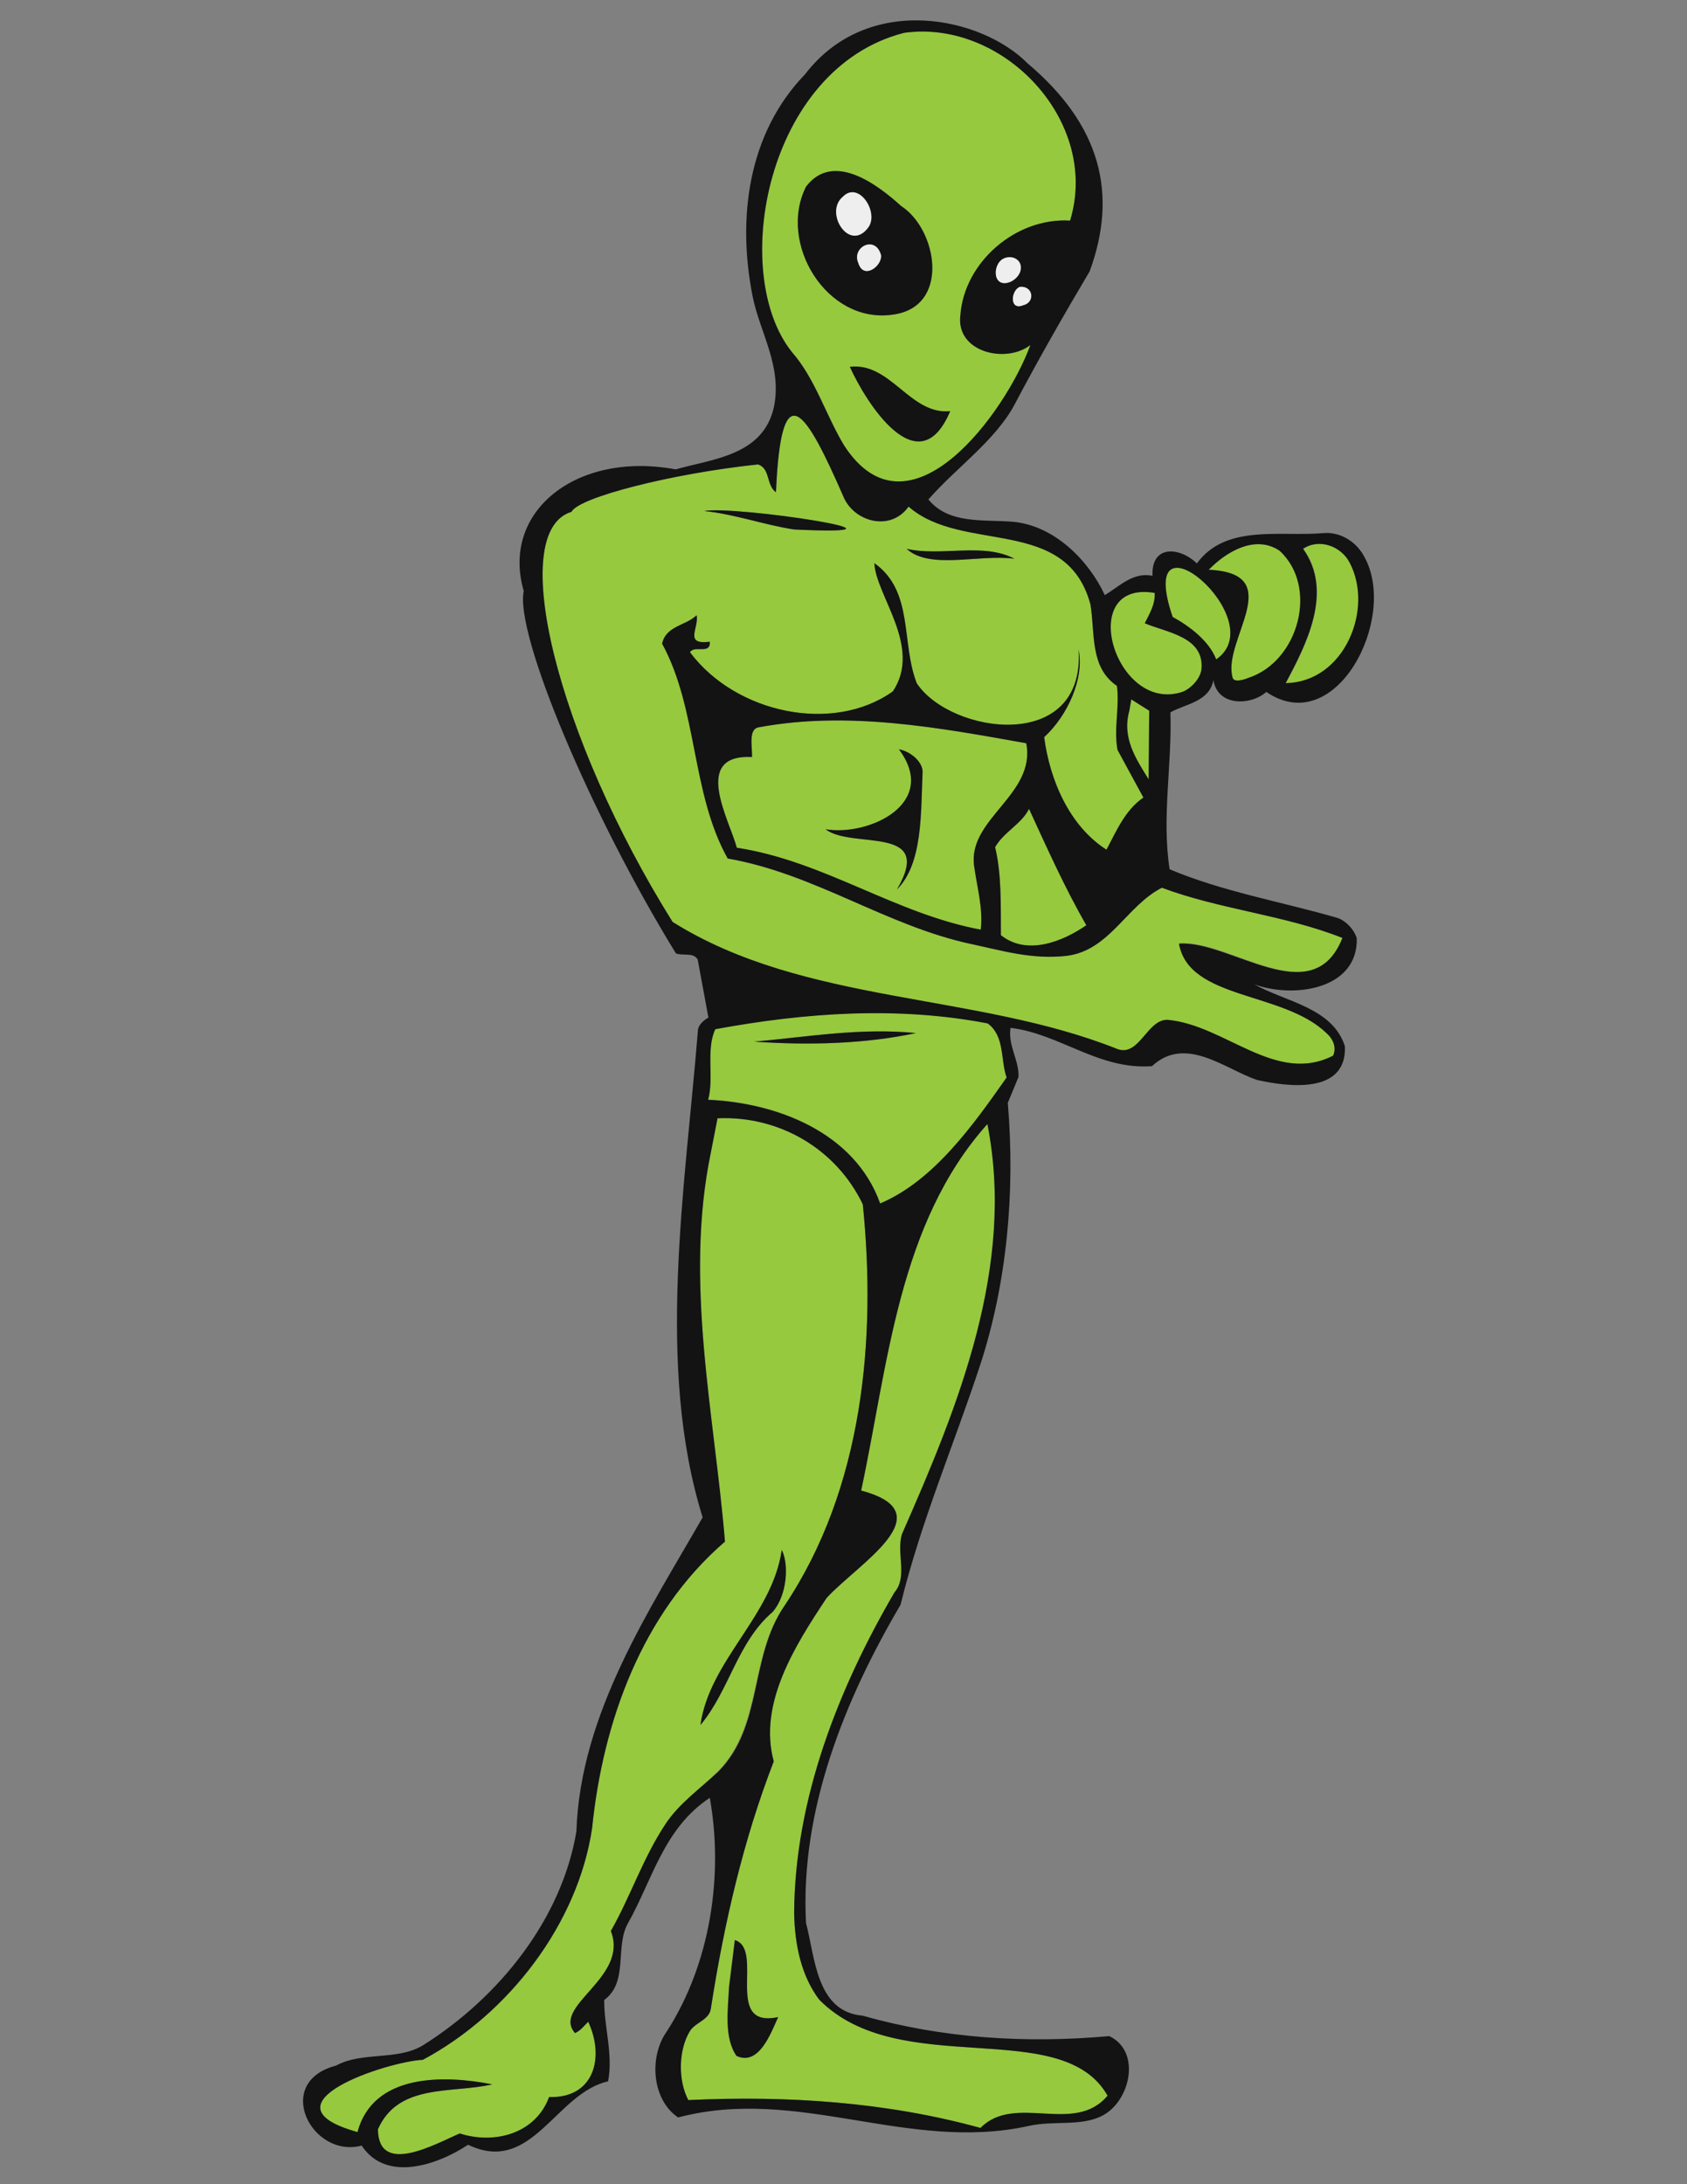 <?xml version="1.0" encoding="utf-8"?>
<!-- Generator: Adobe Illustrator 21.1.0, SVG Export Plug-In . SVG Version: 6.00 Build 0)  -->
<svg version="1.1" id="Layer_1" xmlns="http://www.w3.org/2000/svg" xmlns:xlink="http://www.w3.org/1999/xlink" x="0px" y="0px"
	 viewBox="0 0 612 792" enable-background="new 0 0 612 792" xml:space="preserve">
<rect x="0" y="0" width="612" height="792" fill="#808080" stroke="none"/>
<g>
	<path fill="#96C93D" d="M418.9,215c0.2,4.3-1.9,7.5-3.6,11c7.7,3.3,21.4,4.8,20.6,16.3c-0.2,3.6-3.8,7.4-7,8.6
		C404.5,258.9,390.1,210.1,418.9,215z M409.7,257.7c-2.7,9.8,2.4,17.5,7,24.9l0.2-24.9l-6.5-4.1L409.7,257.7z M441.2,239.1
		c20.9-14.4-30-57.1-15.8-15.4C431.6,227.1,438.7,232.4,441.2,239.1z M466.5,247.7c21.3-0.3,32.1-26.9,23.2-43.7
		c-3.1-6-11.1-8.9-16.8-5C483.8,214.4,474.2,233.3,466.5,247.7z M447.1,245.5c0.3,2.2,4.1,1,5.8,0.3c18.4-6,25.6-33.1,11.3-46.1
		c-8.9-6-19.6,0.5-25.7,6.9C467.3,207.9,443.5,231.9,447.1,245.5z M394.1,335.5c-7.9-13.7-14.2-28.1-20.8-42.2
		c-2.7,5.5-9.3,8.4-12.3,13.9c2.4,9.9,2.1,20.9,2.1,31.9C372.5,346.7,385.3,341.5,394.1,335.5z M358.2,407.4
		c10.1,51.6-10.5,102.2-31,148.9c-2.1,6.9,2.2,15.4-2.7,21.1c-20.2,34.6-36.2,74.9-36.4,116.3c0.2,11.5,2.6,22.8,9.1,31.4
		c29.2,29.5,88,5.5,104.6,34.8c-12,14.4-33.6-1-46.1,11.7c-34.1-9.4-70-11.8-106-10.1c-3.8-7.2-3.6-18.4,0.7-25.2
		c2.1-3.1,7-3.9,7.5-8.1c4.8-30.9,11.8-61.1,22.8-89.5c-5.7-20.9,7.7-42,19.2-59.3c11.5-12.5,43-30.9,12.5-38.9
		C322.2,494.7,325.8,443.6,358.2,407.4z M282.3,731.4c-20.1,4.3-4.8-24.5-15.8-28l-2.1,17c-0.3,8.2-1.9,18.4,2.7,25
		C275.2,749.2,279.5,737.4,282.3,731.4z M260.5,642.2c-6.3,6.3-14.2,11.8-19.2,19.4c-8.1,12.3-12.5,25.9-19.7,38.6
		c6.7,17-21.6,27.1-13,37c2.1-0.9,3.3-2.7,4.8-4.1c6,12.9,2.2,27.8-14.2,27.3c-5,13.5-20.1,17.2-32.4,13.2
		c-8.9,3.8-29.5,15.6-29.7-1.5c7.4-16.8,26.8-12.9,41.5-16.3c-17.3-3.4-43.2-4.1-48.9,17.3c-36.4-10.1,10.8-25.6,23.7-26.2
		c31.4-16.8,56.3-49.6,61.4-84c3.9-38.4,18-77.9,48.2-103.9c-3.8-46.1-14.9-94.2-5.1-141.2l2.4-12.3c22.3-1,43,11,52.7,31.2
		c5,49.1,0,103.1-28.3,145.4C271.5,600.8,276.8,625.5,260.5,642.2z M254.1,625.5c10.5-12.5,13.4-30.2,26.2-41
		c5.3-6.2,5.8-17.5,3.3-22.5C280.2,585.9,257.4,602,254.1,625.5z M365.1,390.7c-11.8,16.8-26.2,37.4-45.8,45.6
		c-9.3-25.9-37.6-36.5-62.4-37.6c2.2-8.1-0.9-18.2,2.6-25.6c32.6-6,66-8.4,98.8-2.1C364.6,375.8,362.9,384.4,365.1,390.7z
		 M332.3,374.6c-20.1-2.1-39.4,1.4-58.7,3.1C293.4,379.1,314,378.6,332.3,374.6z M353.4,314.1c1,7.4,3.3,15.3,2.4,23
		c-31.2-5.8-56.9-24.9-88.5-29.7c-2.7-10.1-16.5-34,5.5-32.9c0.2-3.6-1.5-10.3,2.6-10.8c32.4-6,65.5,0.2,96.9,5.8
		C375.9,288.2,350.9,296.9,353.4,314.1z M334.7,279.8c-0.2-3.8-4.6-7.4-8.6-8.1c14.7,19.6-10.8,31.6-26.6,29
		c9.6,7.4,39.8-1.9,25.9,21.8C334.9,313.1,334.1,294.2,334.7,279.8z M287.4,127.7c-23-28.5-9.6-102.9,40.6-115.8
		c36-5,71.2,32.1,60.2,68.1c-19.7-1.2-38.4,15.1-39.8,34.3c-1.7,13.4,16.5,17.7,25.4,10.8c-8.9,24.5-44.1,72.7-67.6,36.4
		C299.6,150.3,295.8,137.3,287.4,127.7z M308.3,133c5.7,12.7,24.9,43.4,36.4,16.1C330.1,150.5,323.2,131.3,308.3,133z M323.8,114.1
		c21.1-2.7,16.3-30.9,3.1-39.4c-8.7-7.9-24.7-19.9-34.5-7C282.1,88.2,299.9,117.5,323.8,114.1z M427.9,342
		c3.4,20.6,37.6,17.3,53.3,32.6c2.4,2.1,3.8,5.3,2.4,8.2c-20.8,10.6-39.1-11.1-60-13c-7.4-0.3-10.3,13.5-18.2,10.6
		c-51.6-20.6-113.5-16.1-161.4-46.1c-42-67.2-60.4-141.5-36.7-148.7c2.7-5.3,36.5-13.9,67.7-17.2c4.5,1.5,2.9,7.5,6.5,10.1
		c1.9-44.4,11-29.2,24.4,1.4c3.8,9.4,17.2,13,23.7,3.8c19.7,17.2,57.3,3.1,66,35.5c1.7,10.5-0.3,22.8,9.6,29.5
		c1,7.9-1.2,15.4,0.2,23.2l9.4,17.3c-6.7,4.6-9.8,12.2-13.4,18.9c-13.5-8.6-20.6-25.4-22.6-40.8c8.6-7.9,14.6-21.4,12.5-31.7
		c2.4,37.6-46.3,30.7-58.7,12.2c-5.8-14.7-1-33.4-15.4-43.6c0.5,11.7,17.5,30.4,6.7,46.5c-21.6,15.4-56.9,8.1-73.6-14.2
		c1.7-2.7,7.5,1,7.2-3.8c-9.6,1.2-3.8-5-4.8-9.6c-3.9,3.8-11.1,3.8-12.5,10.3c13,23.8,10.5,54.2,23.8,77.9
		c31.6,5.5,57.5,24.4,88.3,31c11.3,2.4,22,5.7,34.6,4.3c15.6-1.9,21.8-18.2,34.6-24.7c21.1,7.9,44.6,9.9,65.5,18.2
		C476.4,367.3,446.4,340.7,427.9,342z M328.9,199c8.4,7.7,26.1,1.9,39.1,3.6C356.7,196.6,341.4,201.9,328.9,199z M255.5,185.3
		c11.3,1.2,21.6,5,32.6,6.7C341.1,194.5,266.5,183.2,255.5,185.3z"/>
	<path fill="#131313" d="M492.2,340.2c-1-3.3-4.3-6.7-7.5-7.5c-20.1-5.8-41.2-9.4-60.4-17.5c-2.9-18.9,0.9-37.6,0.3-56.9
		c5.5-3.1,14.1-3.8,15.6-11.7c1.5,9.6,13.5,9.3,19.2,4.3c25.2,17.2,47.7-26.6,35.7-48.7c-2.9-5.8-8.9-9.4-14.9-8.9
		c-15.8,1.4-35.5-3.4-46,11c-6.2-6-16.6-6.9-16.1,4.5c-7-1.5-12,3.8-17.3,7c-5.8-12.5-18.2-25.2-33.3-26.6
		c-10.6-0.9-23.3,1-30.7-8.1c10.1-11.5,24.2-21.3,31.2-34.3c8.6-16.3,17.8-32.4,27.3-48.4c10.3-28.1,4.1-53-22.6-75.5
		C356.2,6.2,315-3,292,27c-20.6,21.3-24.7,52-18.9,80.8c2.7,13,10.6,24.9,7.7,39.6c-3.8,17.8-22.3,19-35.7,22.8
		c-36-6.7-63.5,15.3-55.1,44.1c-3.3,15.6,24.4,81.3,55.2,131.4c2.4,1,6.3-0.5,7.9,2.2L257,369c-1.7,0.9-3.6,2.6-3.8,4.5
		c-4.6,57.1-15.4,121.9,1.7,176.7c-18.9,33.1-44.4,71-45.8,113.9c-5.3,31.6-27.8,60-55.6,77.5c-9.3,5.7-22.1,2.2-31.6,7.4
		c-23,6-8.9,33.8,9.3,29c8.9,13.5,27.6,7,38.6-0.3c23.2,11.1,31.7-18.7,50.8-23c1.9-9.9-1.5-19.7-1.4-29.5
		c8.9-6.5,3.8-19.4,8.6-27.8c8.9-15.8,13-34.5,29.7-45.5c5,28,0.3,60-15.6,84.7c-6.5,9.1-5.5,24.7,4.1,31.2
		c43.6-11.5,83.2,12.7,127.1,3.1c9.1-2.1,19.2,0.3,26.9-3.8c10.1-5.3,14.1-23.3,2.4-28.8c-29.8,2.7-60.2,0.9-89.4-7.4
		c-17-1.4-17.3-21.4-20.6-33.6c-2.2-41,14.2-81.3,34.3-115.4c7.4-30.2,19.4-58.1,29-87.3c9.4-29,12.7-61.7,9.9-94.7l3.9-9.4
		c0.2-6.2-3.9-11.3-2.9-17.8c18,2.2,31.9,15.3,51.3,13.9c12.2-11.3,26.4,1,38.1,5c10.8,2.4,32.6,5.5,31.9-12.2
		c-4.5-14.1-21.6-16.1-32.9-22.5C468.9,362.1,492.7,359,492.2,340.2z M489.6,204c8.9,16.8-1.9,43.4-23.2,43.7
		c7.7-14.4,17.3-33.3,6.3-48.7C478.5,195.1,486.5,198,489.6,204z M464.2,199.7c14.2,13,7,40.1-11.3,46.1c-1.7,0.7-5.5,1.9-5.8-0.3
		c-3.6-13.5,20.2-37.6-8.6-38.9C444.7,200.2,455.3,193.7,464.2,199.7z M441.2,239.1c-2.6-6.7-9.6-12-15.8-15.4
		C411.2,182,462.2,224.7,441.2,239.1z M418.9,215c0.2,4.3-1.9,7.5-3.6,11c7.7,3.3,21.4,4.8,20.6,16.3c-0.2,3.6-3.8,7.4-7,8.6
		C404.5,258.9,390.1,210.1,418.9,215z M416.9,257.7l-0.2,24.9c-4.6-7.4-9.8-15.1-7-24.9l0.7-4.1L416.9,257.7z M370.1,104
		c4.8-0.3,5.5,5.7,1,6.7C366,112.7,366.8,105,370.1,104z M366.5,102.3c-6.7,2.6-6.5-7.4-1.7-8.7c2.4-0.9,5,0.3,5.5,2.6
		C370.8,98.7,368.9,101.2,366.5,102.3z M328,11.9c36-5,71.2,32.1,60.2,68.1c-19.7-1.2-38.4,15.1-39.8,34.3
		c-1.7,13.4,16.5,17.7,25.4,10.8c-8.9,24.5-44.1,72.7-67.6,36.4c-6.7-11.1-10.5-24.2-18.9-33.8C264.4,99.2,277.8,24.7,328,11.9z
		 M241.3,661.6c-8.1,12.3-12.5,25.9-19.7,38.6c6.7,17-21.6,27.1-13,37c2.1-0.9,3.3-2.7,4.8-4.1c6,12.9,2.2,27.8-14.2,27.3
		c-5,13.5-20.1,17.2-32.4,13.2c-8.9,3.8-29.5,15.6-29.7-1.5c7.4-16.8,26.8-12.9,41.5-16.3c-17.3-3.4-43.2-4.1-48.9,17.3
		c-36.4-10.1,10.8-25.6,23.7-26.2c31.4-16.8,56.3-49.6,61.4-84c3.9-38.4,18-77.9,48.2-103.9c-3.8-46.1-14.9-94.2-5.1-141.2l2.4-12.3
		c22.3-1,43,11,52.7,31.2c5,49.1,0,103.1-28.3,145.4c-13,18.9-7.7,43.6-24,60.2C254.1,648.5,246.2,654,241.3,661.6z M327.2,556.3
		c-2.1,6.9,2.2,15.4-2.7,21.1c-20.2,34.6-36.2,74.9-36.4,116.3c0.2,11.5,2.6,22.8,9.1,31.4c29.2,29.5,88,5.5,104.6,34.8
		c-12,14.4-33.6-1-46.1,11.7c-34.1-9.4-70-11.8-106-10.1c-3.8-7.2-3.6-18.4,0.7-25.2c2.1-3.1,7-3.9,7.5-8.1
		c4.8-30.9,11.8-61.1,22.8-89.5c-5.7-20.9,7.7-42,19.2-59.3c11.5-12.5,43-30.9,12.5-38.9c9.8-45.6,13.4-96.7,45.8-132.9
		C368.4,459,347.8,509.6,327.2,556.3z M319.3,436.4c-9.3-25.9-37.6-36.5-62.4-37.6c2.2-8.1-0.9-18.2,2.6-25.6
		c32.6-6,66-8.4,98.8-2.1c6.3,4.6,4.6,13.2,6.9,19.6C353.3,407.6,338.9,428.1,319.3,436.4z M481.2,374.6c2.4,2.1,3.8,5.3,2.4,8.2
		c-20.8,10.6-39.1-11.1-60-13c-7.4-0.3-10.3,13.5-18.2,10.6c-51.6-20.6-113.5-16.1-161.4-46.1c-42-67.2-60.4-141.5-36.7-148.7
		c2.7-5.3,36.5-13.9,67.7-17.2c4.5,1.5,2.9,7.5,6.5,10.1c1.9-44.4,11-29.2,24.4,1.4c3.8,9.4,17.2,13,23.7,3.8
		c19.7,17.2,57.3,3.1,66,35.5c1.7,10.5-0.3,22.8,9.6,29.5c1,7.9-1.2,15.4,0.2,23.2l9.4,17.3c-6.7,4.6-9.8,12.2-13.4,18.9
		c-13.5-8.6-20.6-25.4-22.6-40.8c8.6-7.9,14.6-21.4,12.5-31.7c2.4,37.6-46.3,30.7-58.7,12.2c-5.8-14.7-1-33.4-15.4-43.6
		c0.5,11.7,17.5,30.4,6.7,46.5c-21.6,15.4-56.9,8.1-73.6-14.2c1.7-2.7,7.5,1,7.2-3.8c-9.6,1.2-3.8-5-4.8-9.6
		c-3.9,3.8-11.1,3.8-12.5,10.3c13,23.8,10.5,54.2,23.8,77.9c31.6,5.5,57.5,24.4,88.3,31c11.3,2.4,22,5.7,34.6,4.3
		c15.6-1.9,21.8-18.2,34.6-24.7c21.1,7.9,44.6,9.9,65.5,18.2c-10.8,27.3-40.8,0.7-59.3,2.1C431.3,362.6,465.4,359.4,481.2,374.6z
		 M361,307.2c3.1-5.5,9.6-8.4,12.3-13.9c6.5,14.1,12.9,28.5,20.8,42.2c-8.7,6-21.6,11.1-31,3.6C363,328.1,363.4,317.2,361,307.2z
		 M353.4,314.1c1,7.4,3.3,15.3,2.4,23c-31.2-5.8-56.9-24.9-88.5-29.7c-2.7-10.1-16.5-34,5.5-32.9c0.2-3.6-1.5-10.3,2.6-10.8
		c32.4-6,65.5,0.2,96.9,5.8C375.9,288.2,350.9,296.9,353.4,314.1z M282.3,731.4c-2.7,6-7,17.8-15.1,14.1c-4.6-6.7-3.1-16.8-2.7-25
		l2.1-17C277.5,706.8,262.2,735.7,282.3,731.4z M254.1,625.5c3.3-23.5,26.1-39.6,29.5-63.5c2.6,5,2.1,16.3-3.3,22.5
		C267.5,595.4,264.6,613,254.1,625.5z M323.8,114.1c21.1-2.7,16.3-30.9,3.1-39.4c-8.7-7.9-24.7-19.9-34.5-7
		C282.1,88.2,299.9,117.5,323.8,114.1z M319.6,92.5c0.5,3.9-6.3,9.1-8.2,2.9C308.8,89.6,317.6,85.1,319.6,92.5z M305.8,71.4
		c5.7-6,13.2,5.5,9.3,11C308.2,91.8,298.9,77.1,305.8,71.4z M334.7,279.8c-0.7,14.4,0.2,33.3-9.3,42.7
		c13.9-23.7-16.3-14.4-25.9-21.8c15.8,2.6,41.3-9.4,26.6-29C330.1,272.4,334.6,276,334.7,279.8z M288.1,192
		c-11-1.7-21.3-5.5-32.6-6.7C266.5,183.2,341.1,194.5,288.1,192z M344.7,149.1c-11.5,27.3-30.7-3.4-36.4-16.1
		C323.2,131.3,330.1,150.5,344.7,149.1z M332.3,374.6c-18.4,3.9-38.9,4.5-58.7,3.1C292.9,376,312.3,372.6,332.3,374.6z M328.9,199
		c12.5,2.9,27.8-2.4,39.1,3.6C355,200.9,337.3,206.7,328.9,199z"/>
	<path fill="#EEEEEE" d="M370.1,104c4.8-0.3,5.5,5.7,1,6.7C366,112.7,366.8,105,370.1,104z M370.2,96.1c-0.5-2.2-3.1-3.4-5.5-2.6
		c-4.8,1.4-5,11.3,1.7,8.7C368.9,101.2,370.8,98.7,370.2,96.1z M315,82.4c3.9-5.5-3.6-17-9.3-11C298.9,77.1,308.2,91.8,315,82.4z
		 M311.4,95.4c1.9,6.2,8.7,1,8.2-2.9C317.6,85.1,308.8,89.6,311.4,95.4z"/>
</g>
</svg>
